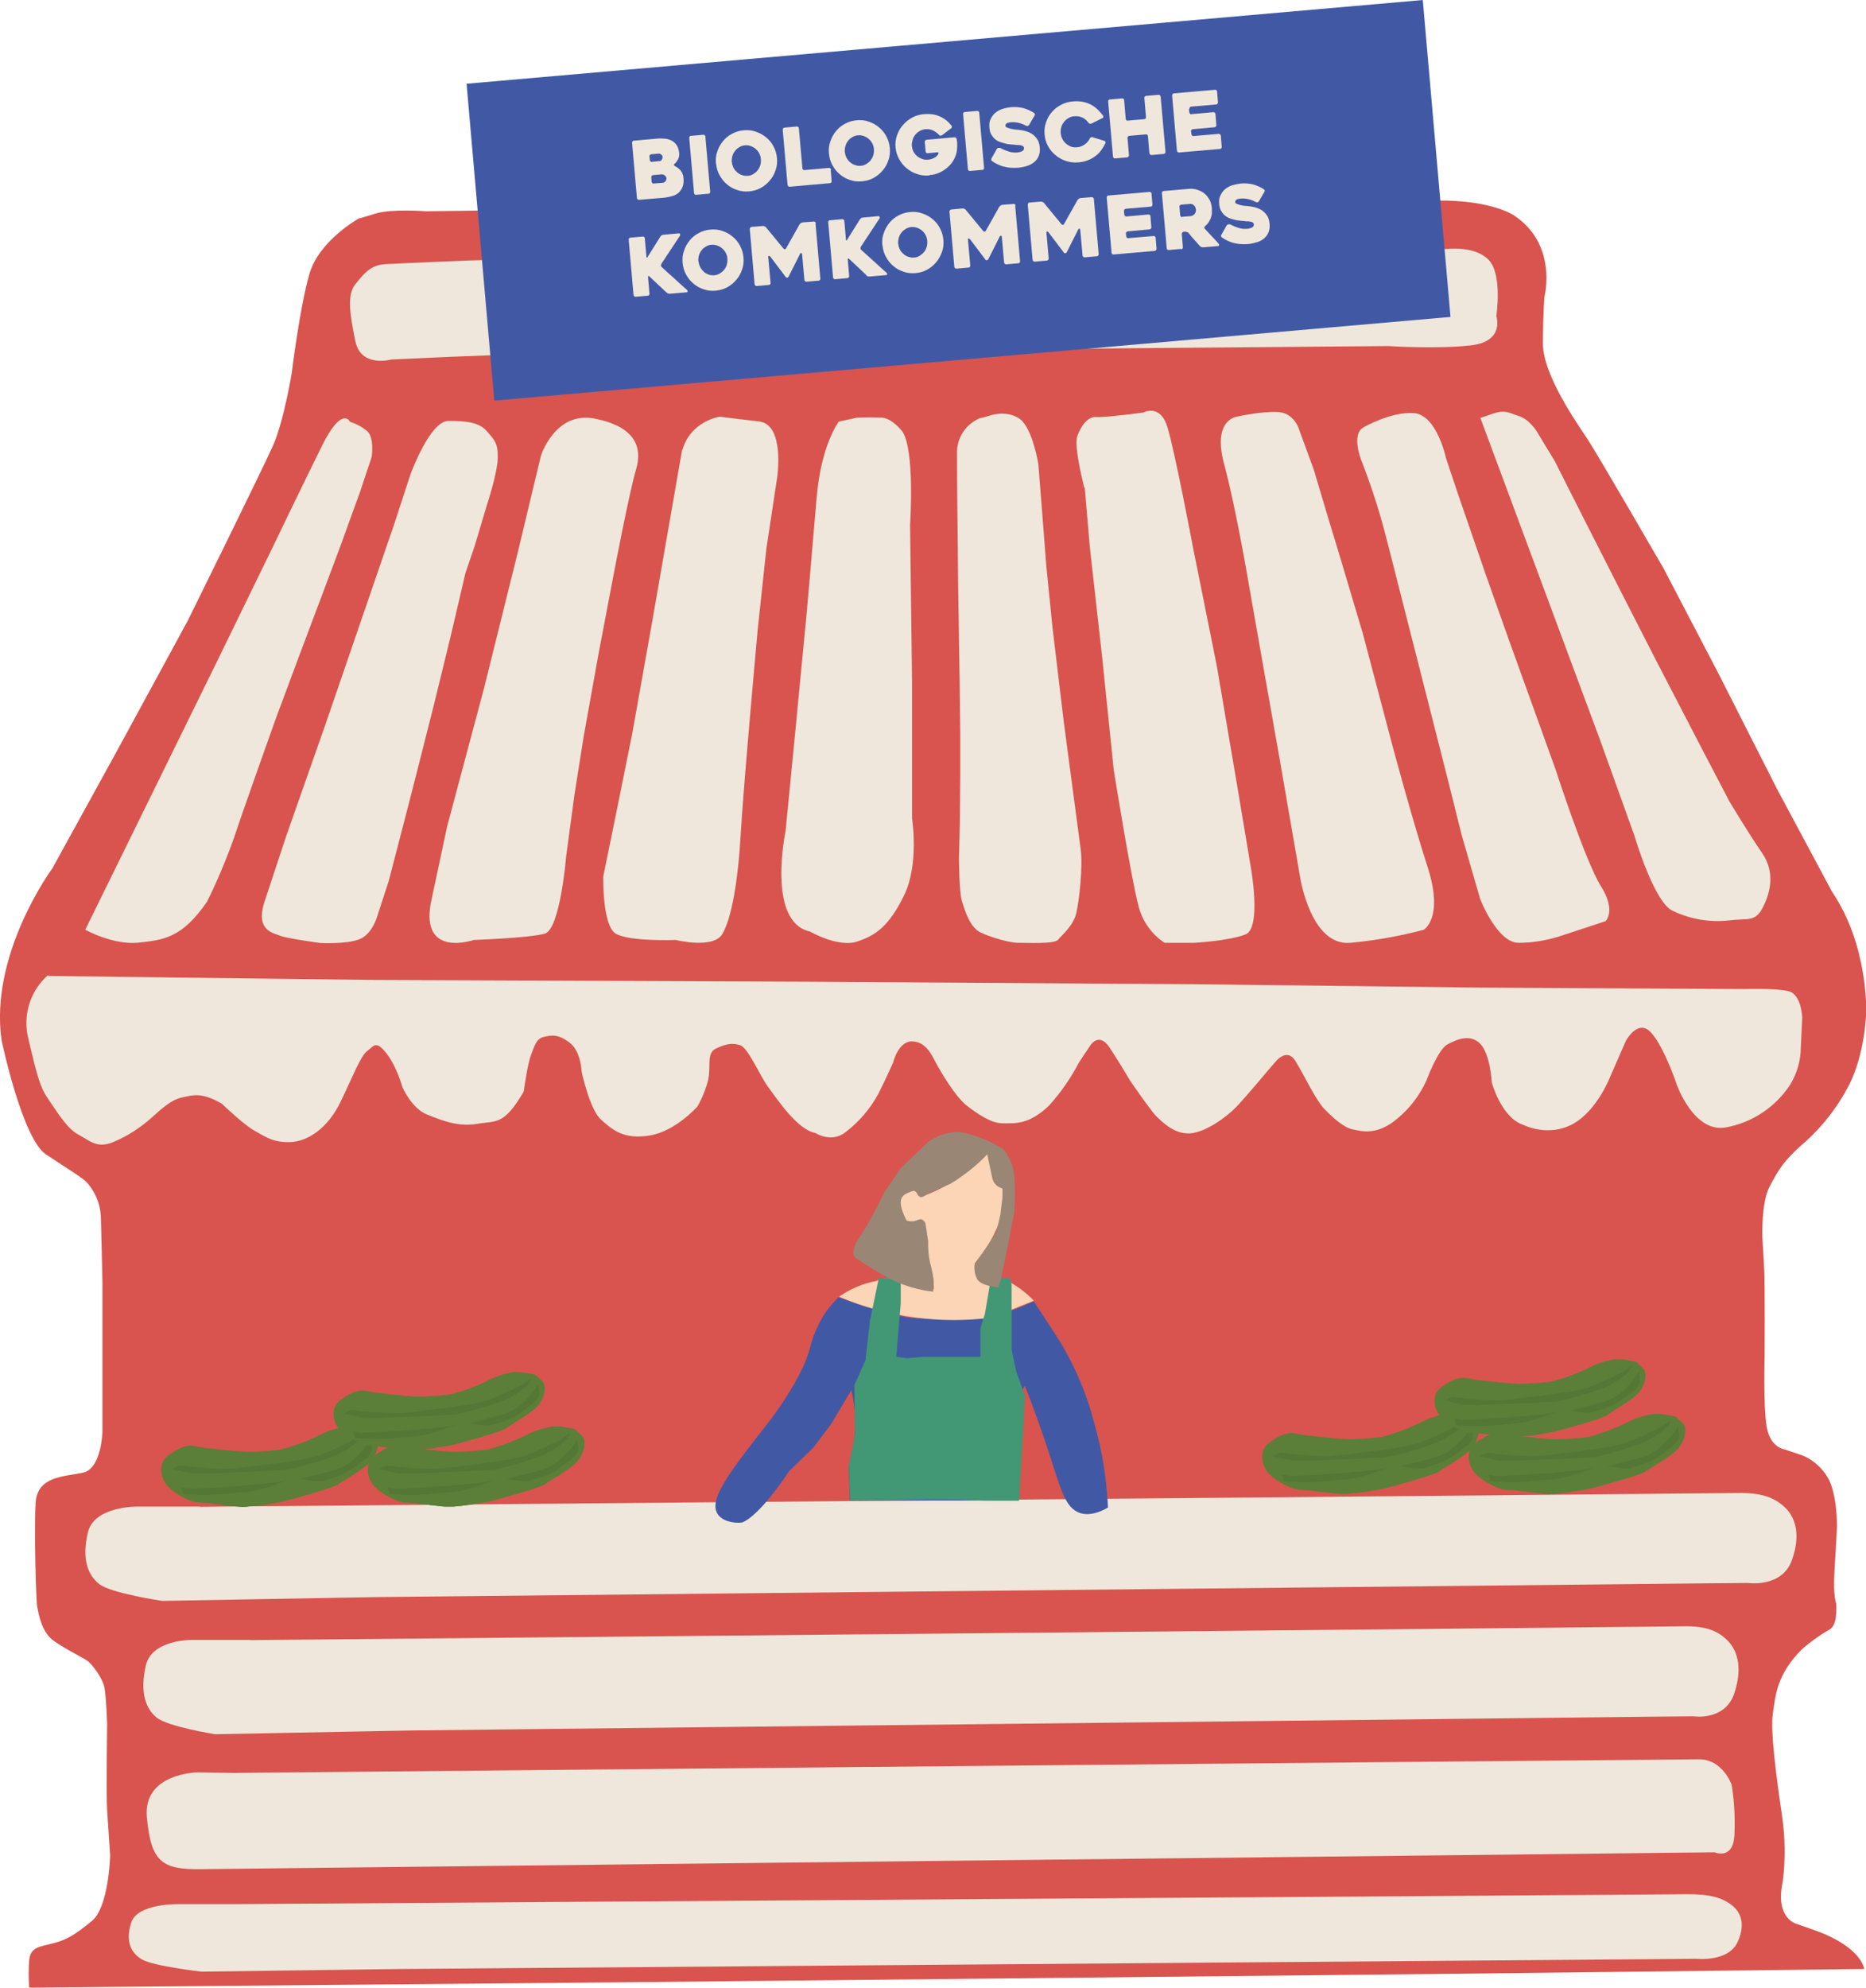 <?xml version="1.0" encoding="UTF-8"?>
<svg id="Laag_2" data-name="Laag 2" xmlns="http://www.w3.org/2000/svg" xmlns:xlink="http://www.w3.org/1999/xlink" viewBox="0 0 104.18 110.92">
  <defs>
    <style>
      .cls-1 {
        fill: none;
      }

      .cls-2 {
        clip-path: url(#clippath);
      }

      .cls-3 {
        fill: #fcd4b6;
      }

      .cls-4 {
        fill: #efe7db;
      }

      .cls-5 {
        fill: #998675;
      }

      .cls-6 {
        fill: #d9544e;
      }

      .cls-7 {
        fill: #429775;
      }

      .cls-8 {
        fill: #4159a5;
      }

      .cls-9 {
        fill: #5b7f38;
      }

      .cls-10 {
        fill: #547736;
      }

      .cls-11 {
        clip-path: url(#clippath-1);
      }

      .cls-12 {
        clip-path: url(#clippath-4);
      }

      .cls-13 {
        clip-path: url(#clippath-3);
      }

      .cls-14 {
        clip-path: url(#clippath-2);
      }

      .cls-15 {
        clip-path: url(#clippath-7);
      }

      .cls-16 {
        clip-path: url(#clippath-8);
      }

      .cls-17 {
        clip-path: url(#clippath-6);
      }

      .cls-18 {
        clip-path: url(#clippath-5);
      }

      .cls-19 {
        clip-path: url(#clippath-9);
      }

      .cls-20 {
        clip-path: url(#clippath-10);
      }

      .cls-21 {
        isolation: isolate;
      }
    </style>
    <clipPath id="clippath">
      <rect class="cls-1" y="11.18" width="104.18" height="99.74"/>
    </clipPath>
    <clipPath id="clippath-1">
      <rect class="cls-1" x="39.95" y="63.17" width="21.93" height="21.8"/>
    </clipPath>
    <clipPath id="clippath-2">
      <rect class="cls-1" x="8.99" y="79.6" width="12.1" height="4.47"/>
    </clipPath>
    <clipPath id="clippath-3">
      <rect class="cls-1" x="20.52" y="79.6" width="12.1" height="4.47"/>
    </clipPath>
    <clipPath id="clippath-4">
      <rect class="cls-1" x="18.62" y="76.56" width="11.8" height="4.36"/>
    </clipPath>
    <clipPath id="clippath-5">
      <rect class="cls-1" x="8.99" y="79.6" width="12.1" height="4.47"/>
    </clipPath>
    <clipPath id="clippath-6">
      <rect class="cls-1" x="20.52" y="79.6" width="12.1" height="4.47"/>
    </clipPath>
    <clipPath id="clippath-7">
      <rect class="cls-1" x="18.62" y="76.56" width="11.8" height="4.36"/>
    </clipPath>
    <clipPath id="clippath-8">
      <rect class="cls-1" x="70.45" y="78.89" width="12.1" height="4.47"/>
    </clipPath>
    <clipPath id="clippath-9">
      <rect class="cls-1" x="81.98" y="78.89" width="12.1" height="4.47"/>
    </clipPath>
    <clipPath id="clippath-10">
      <rect class="cls-1" x="80.08" y="75.85" width="11.8" height="4.36"/>
    </clipPath>
  </defs>
  <g id="Laag_1-2" data-name="Laag 1">
    <g id="Group_905" data-name="Group 905">
      <g id="Group_383" data-name="Group 383">
        <g id="Group_355-2" data-name="Group 355-2">
          <g class="cls-2">
            <g id="Group_354-2" data-name="Group 354-2">
              <path id="Path_11524-2" data-name="Path 11524-2" class="cls-6" d="m20.05,12.18s-2.24,1.23-2.78,3.12-.98,5.5-.98,5.5c0,0-.44,2.7-1.05,4.07s-4.76,9.77-4.76,9.77l-3.96,7.28-3.6,6.54S-.61,53.23.09,58.06c0,0,1.15,5.47,2.47,6.35s2.05,1.31,2.29,1.57c.46.52.74,1.18.78,1.87.03.91.09,3.77.09,3.77v8.25s-.04,2.09-1.1,2.31-2.54.19-2.63,1.68.02,5.5.09,5.81.21,1.38.91,1.88c.69.5,1.75.99,1.95,1.17s.8.89.9,1.5.14,1.97.14,1.97c0,0-.05,4.04,0,4.8s.17,2.55.17,2.55c0,0-.07,2.87-1.02,3.65s-1.42,1.06-2.18,1.25-1.26.22-1.32.95c-.04.5-.04,1.01,0,1.52l34.46-.31,44.86-.46,23.13-.27s-.12-1.22-2.76-2.16l-1.05-.37s-1.18-.32-.74-2.34c.16-1.23.14-2.47-.04-3.69-.31-2.12-.66-4.72-.51-5.7s.19-2.15,1.64-3.6c.4-.34.82-.65,1.26-.93.38-.21.68-.27.64-1.59,0,0-.19-.42-.1-1.82s.14-2.51.14-2.51c0,0,.02-1.83-.53-2.74-.33-.54-.82-.97-1.4-1.21l-1.02-.34s-.79-.1-.98-1.28-.11-3.97-.11-3.97c0,0,.02-3.78-.02-4.69s-.11-1.91-.11-1.91c0,0-.06-1.92.4-2.79s.72-1.42,2.05-2.56c.93-.85,1.71-1.85,2.3-2.95,0,0,.91-1.48,1.05-4.18,0,0,.15-3.75-1.9-6.77l-3.06-5.71-3.31-6.52-3.04-5.82s-3.67-6.34-4.25-7.22-2.5-3.59-2.49-5.35.09-2.6.09-2.6c0,0,.76-2.95-1.75-4.56,0,0-1.25-.83-4.22-.8s-7.97.06-7.97.06l-11.43.1-11.98.12-12.86.15-12.23.17s-1.87-.15-2.8.12l-.93.28Z"/>
              <path id="Path_11525" data-name="Path 11525" class="cls-4" d="m21.85,20.06s-1.7.48-2.01-1.02-.48-2.59,0-3.18.83-1.07,1.68-1.12,4.56-.2,4.56-.2l6.68-.2,6.55-.09h9.35s9.3.09,9.3.09l4.43-.07,6.73-.11,9.03-.19,2.66-.08s1.56-.19,2.32.63.41,3.12.41,3.12c0,0,.49,1.41-1.41,1.63s-4.61.04-4.61.04l-7.14.06-4.83.04-5.96.05-5.15.06-14.31.16-11.12.08-3.83.15-3.34.15Z"/>
              <path id="Path_11526-2" data-name="Path 11526-2" class="cls-4" d="m19.53,23.52s-.44-.9-1.56,1.37c-1.13,2.28-2.7,5.55-2.7,5.55l-3.12,6.4-4.27,8.69-2,4.07-1.12,2.28s1.57.87,2.97.72c1.4-.15,2.44-.26,3.83-2.29.57-1.15,1.07-2.34,1.5-3.55.56-1.69,2.33-6.64,2.33-6.64l1.36-3.65,1.34-3.56.9-2.4,1.11-3.06.65-1.95s.17-1.11-.27-1.46c-.28-.23-.61-.4-.95-.51"/>
              <path id="Path_11527-2" data-name="Path 11527-2" class="cls-4" d="m15.98,46.65l2.18-6.2,3.83-11.15.93-2.84s1.08-2.96,2.1-2.97,1.74.08,2.16.57.63.65.61,1.5-.6,2.6-.6,2.6l-.7,2.34-.5,1.46-.81,3.46-.95,3.89-1.08,4.26-.6,2.33-.85,3.27-.63,1.93s-.26,1-.98,1.3-2.21.22-2.21.22c0,0-1.97-.27-2.25-.41s-1.38-.21-.88-1.84"/>
              <path id="Path_11528-2" data-name="Path 11528-2" class="cls-4" d="m24.96,46.13l.87-3.26,1.19-4.45,1.9-7.65,1.28-5.34s.79-2.51,3.01-2.07,2.68,1.56,2.3,2.84-1.24,5.8-1.24,5.8l-.86,4.52-.82,4.56-.52,3.28-.46,3.41s-.33,4.09-1.2,4.33-3.96.35-3.96.35c0,0-2.96,1.03-2.4-2.05"/>
              <path id="Path_11529-2" data-name="Path 11529-2" class="cls-4" d="m38.08,25.11l-1.67,9.59-1.1,6.17-.87,4.32-.76,3.72s-.06,2.74.7,3.19,3.35.35,3.35.35c0,0,2.11.53,2.61-.35.5-.88.86-2.85,1.02-5.63s.95-11.41.95-11.41l.48-4.47.6-3.95s.44-2.95-1-3.12-2.22-.27-2.22-.27c0,0-1.61.25-2.07,1.85"/>
              <path id="Path_11530-2" data-name="Path 11530-2" class="cls-4" d="m46.83,23.53s-.99,1.27-1.24,4.27c-.25,3-.55,6.38-.55,6.38l-.59,6.14-.59,6.05s-1.08,5.07,1.36,5.61c0,0,1.58.91,2.63.56s1.78-.85,2.63-2.59.44-4.29.44-4.29v-7.56s-.11-8.8-.11-8.8c0,0,.29-4.28-.46-5.26,0,0-.53-.67-1.07-.73-.49-.03-.97-.03-1.46,0l-1.01.22Z"/>
              <path id="Path_11531-2" data-name="Path 11531-2" class="cls-4" d="m54.77,23.31c-.82.31-1.36,1.1-1.34,1.98,0,1.55.03,3.92.03,3.92l.03,3.21.09,5.79.03,2.78v2.33s-.02,2.55-.02,2.55l-.05,2.01s0,1.87.17,2.42.45,1.46,1.05,1.74,1.65.58,2.11.57,1.99.09,2.21-.18.85-.78,1.01-1.48.38-2.56.24-3.6-.94-7.08-.94-7.08l-.63-5.27-.35-3.49-.23-2.98-.21-2.64s-.33-2.09-1.1-2.56-1.64-.13-1.64-.13l-.47.13Z"/>
              <path id="Path_11532-2" data-name="Path 11532-2" class="cls-4" d="m60.54,27.22s-.61-2.31-.39-2.9.6-1.09,1.06-1.05,2.62-.25,2.62-.25c0,0,.93-.52,1.34.79.41,1.3,1.45,6.81,1.45,6.81l1.31,6.51,1.15,6.76.75,4.48s.62,3.41-.29,3.77-2.87.47-2.87.47h-1.65c-.73-.48-1.25-1.22-1.46-2.07-.4-1.47-1.38-7.58-1.38-7.58l-.63-6.14-.7-6.25-.29-3.36Z"/>
              <path id="Path_11533-2" data-name="Path 11533-2" class="cls-4" d="m69.06,23.25s-1.39.15-.72,2.63c.67,2.48,1.39,6.77,1.39,6.77l1.01,5.73.72,4.07.53,3.06.6,3.46s.59,3.83,2.8,3.64c1.38-.13,2.75-.37,4.1-.73,0,0,1.13-.65.22-3.48s-1.97-6.8-1.97-6.8l-1.65-6.24-1.35-4.53-.63-2.07-.76-2.55-.82-2.24s-.26-.93-1.18-.98-2.3.26-2.3.26"/>
              <path id="Path_11534-2" data-name="Path 11534-2" class="cls-4" d="m76.1,23.87s-.73.28,0,2.07c.53,1.38.98,2.8,1.34,4.24l1.93,7.57,1.44,5.66.8,3.2,1.03,3.56s.95,2.44,2.14,2.44c.77,0,1.54-.13,2.28-.36l2.58-.85s.61-.57-.26-1.95-2.53-6.51-2.53-6.51l-1.16-3.22-1.49-4.13-1.24-3.5-1.58-4.58-.65-1.95s-.51-2.42-1.8-2.51-2.83.81-2.83.81"/>
              <path id="Path_11535-2" data-name="Path 11535-2" class="cls-4" d="m82.65,23.32l6.66,17.91,1.93,5.37s1.1,3.75,2.14,4.22c.98.47,2.06.66,3.14.54.98-.13,1.45.11,1.86-.65s.79-1.96,0-3.11-1.82-2.87-1.82-2.87l-1.61-3.08-2.47-4.76-1.99-3.89-1.73-3.4-1.17-2.31-.78-1.55-1.02-1.68s-.42-.67-.98-.84-.74-.38-1.45-.14l-.71.24Z"/>
              <path id="Path_11536-2" data-name="Path 11536-2" class="cls-4" d="m13.04,98.93l-2.01-.03s-3.06.03-2.83,2.51.84,2.92,3.01,2.89c2.17-.03,82.6-.92,82.6-.92l1.92-.02s1,.44,1.1-.9c.05-.96,0-1.92-.15-2.87,0,0-.5-1.42-1.81-1.42s-81.84.76-81.84.76"/>
              <path id="Path_11537-2" data-name="Path 11537-2" class="cls-4" d="m13.97,91.51h-3.28s-2.22-.03-2.55,1.43c-.33,1.46-.03,2.37.59,2.89.62.52,3.28.94,3.28.94l11.01-.21,69.37-.77,2.16-.02s1.76.28,2.28-1.29.08-2.49-.4-2.96-1.11-.8-2.45-.77-80,.77-80,.77"/>
              <path id="Path_11538-2" data-name="Path 11538-2" class="cls-4" d="m13.23,106.25h-3.32s-2.24-.03-2.58,1.02-.03,1.7.6,2.07,3.32.68,3.32.68l11.13-.15,70.15-.55,2.18-.02s1.78.2,2.3-.93.08-1.78-.4-2.12-1.12-.57-2.48-.55-80.9.55-80.9.55"/>
            </g>
          </g>
        </g>
        <g id="Group_359-2" data-name="Group 359-2">
          <g id="Group_367-2" data-name="Group 367-2">
            <path id="Path_11548-2" data-name="Path 11548-2" class="cls-4" d="m11.16,84.07h-3.52s-2.38-.03-2.73,1.43c-.35,1.46-.03,2.37.63,2.89s3.52.94,3.52.94l11.81-.21,74.42-.77,2.32-.02s1.89.28,2.44-1.29.09-2.49-.43-2.96-1.19-.8-2.63-.77-85.83.77-85.83.77"/>
            <path id="Path_11549-2" data-name="Path 11549-2" class="cls-4" d="m2.67,54.42c-.99.88-1.41,2.24-1.09,3.53.53,2.24.66,2.73,1.16,3.45s1.01,1.58,1.65,1.92,1.03.79,1.95.4c.78-.33,1.5-.79,2.13-1.36.56-.5,1.1-1,1.69-1.12s1.06-.33,2.23.35c0,0,1.21,1.17,1.83,1.51s1.03.66,1.98.63,2.09-.74,2.82-2.26,1.11-2.54,1.48-2.82.48-.63,1.07.12.9,1.9.9,1.9c0,0,.51,1.18,1.37,1.52s1.72.7,2.8.52,1.49.1,2.6-1.8c0,0,.21-1.54.4-2.02s.28-.93.72-1.03.78-.17,1.43.31.68,1.61.68,1.61c0,0,.44,2.11,1.08,2.69s1.28,1.13,2.73.89,2.66-1.62,2.66-1.62c.26-.46.46-.95.59-1.45.18-.75-.11-1.52.44-1.78s.9-.33,1.35-.19,1.1,1.71,1.57,2.34,1.62,2.38,2.63,2.56c0,0,.9.58,1.68-.04.75-.57,1.38-1.3,1.83-2.13.42-.83.83-1.75.83-1.75,0,0,.29-1.21,1.06-1.19s1.08.72,1.34,1.21,1.1,1.9,1.71,2.37,1.38,1,2.01.99,1.42.13,2.58-.98c.67-.74,1.23-1.55,1.69-2.43l.6-.9s.49-.85,1.11.1,1.14,1.84,1.14,1.84c0,0,1.17,1.71,1.49,2.01s.99.99,1.87.92,2.03-.92,2.56-1.47,1.8-2.07,1.8-2.07l.45-.52s.6-.7,1.04,0c.44.7,1.14,2.19,1.62,2.69s1.1,1.05,1.59,1.15,1.37.38,2.54-.64c.68-.57,1.21-1.28,1.58-2.09,0,0,.63-1.72,1.17-2.01s1.27-.6,1.83-.04.65,2.17.65,2.17c0,0,.53,1.98,1.79,2.37,0,0,1.35.69,2.73-.06,1.38-.75,2.11-2.69,2.11-2.69l.84-1.92s.68-1.32,1.43-.48,1.43,2.91,1.43,2.91c0,0,.96,2.7,2.74,2.37,1.47-.27,2.77-1.13,3.59-2.39.37-.61.58-1.31.59-2.03l.08-1.71s-.04-1.29-.76-1.47-2.49-.12-2.49-.12l-14.64-.08-16.02-.19-21.69-.14-24.41-.1-17.89-.22Z"/>
          </g>
        </g>
      </g>
      <g id="Group_409" data-name="Group 409">
        <g class="cls-11">
          <g id="Group_408" data-name="Group 408">
            <path id="Path_11642" data-name="Path 11642" class="cls-8" d="m46.85,72.36c-.45.42-.82.9-1.1,1.45-.23.45-.41.92-.53,1.41-.44,1.74-2.27,4.09-2.27,4.09-2.14,2.73-3.37,4.3-2.91,5.13.25.45.93.57,1.36.52,0,0,.8-.1,2.67-2.88l1.34-1.3,1-1.33,1.12-1.88c.19.81.26,1.65.19,2.48-.05.6-.16,1.19-.34,1.76l.07,1.92h9.44c-.11-.28-.22-.57-.33-.88-.24-.71-.42-1.43-.55-2.16l.63-2.43.58-.93c.58,1.48,1.01,2.72,1.3,3.61.7,2.12.93,3.19,1.76,3.48.55.19,1.15-.05,1.58-.3-.07-1.63-.34-3.24-.79-4.8-.41-1.57-1.05-3.07-1.89-4.46-.36-.57-1.47-2.25-1.47-2.25,0,0-1.63.82-2.83.88s-3.59.16-4.35,0-2.28-.6-2.28-.6l-1.41-.49Z"/>
            <path id="Path_11643" data-name="Path 11643" class="cls-3" d="m46.85,72.36c2.69,1.14,5.64,1.54,8.54,1.16l2.33-.94c-.9-.93-1.68-1.22-2.13-1.32-.5-.12-1.08-.12-1.1-.07,0,.02,0,.05.02.07l-.09-.75c.29-.35.56-.72.79-1.11.39-.66.69-1.38.89-2.12v-.9s-.76-.51-.7-1.35-.32-.77-.32-.77c-.9,1.09-2.08,1.93-3.41,2.43-.19-.2-.44-.32-.72-.33-.13,0-.26.03-.38.09-.15.08-.27.21-.35.36-.13.23-.19.49-.16.75.34.61.61.74.8.73.26-.01.4-.28.58-.22.16.06.21.34.26.75.05.37.1.87.13,1.46l.27,1.03.04.6c-.54.02-1.08-.09-1.58-.3-.28-.13-.61-.32-1.05-.29-.21.01-.41.07-.59.16-.27.05-.53.12-.79.21-.46.17-.9.39-1.3.68"/>
            <path id="Path_11644" data-name="Path 11644" class="cls-7" d="m49.07,71.3l-.5,2.4-.25,2.2-.62,1.39c.01.92.02,1.83.03,2.75l-.34,1.76.07,1.92c1.66,0,2.92-.02,3.77-.04.51-.01,1.01-.02,1.73-.01.85.01,1.18.04,2.06.06.44,0,1.09.01,1.88,0,.11-1.94.22-3.88.33-5.82l-.5-1.4-.25-1.2v-3.6l-.08-.4h-1.07l-.34,2-.25.8v1.6h-3.22l-.87.08-.61-.08.25-3v-1l-.02-.4h-1.22Z"/>
            <path id="Path_11645" data-name="Path 11645" class="cls-5" d="m52.12,72.08c-.81-.09-1.6-.32-2.33-.67-.72-.37-1.4-.79-2.06-1.25,0,0-.31-.31.27-1.14s1.36-2.47,1.36-2.47l.93-1.37,1.52-1.45s.93-.75,2.06-.51c.76.18,1.48.49,2.14.9.35.42.57.94.62,1.49.04.67.04,1.34,0,2.02l-.23,1.2-.27,1.37-.27,1.25-.12.39s-.92-.07-1.17-.44c-.15-.27-.2-.59-.15-.9.26-.34.53-.71.79-1.11.15-.23.3-.46.43-.69l.21-.92.12-.98v-.48c-.3-.08-.53-.32-.58-.63-.12-.54-.27-1.28-.27-1.28-.27.28-.55.55-.85.79-.38.31-.78.6-1.2.85-.25.11-.49.22-.74.33l-.57.26c-.22.17-.33.17-.39.15-.19-.06-.16-.44-.48-.31s-.6.21-.6.63.33,1,.33,1c.14.04.28.05.42.03.19-.04.28-.13.41-.1.1.04.18.12.22.23l.15.99c-.01.39.02.79.1,1.17.08.28.14.57.18.85.03.26.03.52,0,.78"/>
          </g>
        </g>
      </g>
      <g id="Group_434" data-name="Group 434">
        <g class="cls-14">
          <g id="Group_433-5" data-name="Group 433-5">
            <path id="Path_11752-5" data-name="Path 11752-5" class="cls-9" d="m20.54,79.75s-.79-.19-1.22-.14c-.55.08-1.08.26-1.56.52-.58.28-1.19.51-1.81.69l-.29.08c-.6.07-1.21.11-1.81.12-.67-.02-2.14-.19-2.49-.23s-.78-.27-1.43.09c-.65.36-.87.55-.92,1.05-.02.44.17.87.52,1.15.29.25.99.72,1.58.76l.59.04s1.6.23,1.98.2c.74-.06,1.47-.17,2.2-.32.5-.13,2.74-.74,3.02-.95s1.54-.9,1.86-1.34.5-1.09.15-1.4"/>
            <path id="Path_11753-5" data-name="Path 11753-5" class="cls-10" d="m10.45,83.06s-.23.06,1.8-.07,3.32-.25,3.72-.38-1.31.54-1.96.61-2.22.24-2.88.2-.9-.05-.9-.05l-.11-.38.34.07Z"/>
            <path id="Path_11754-5" data-name="Path 11754-5" class="cls-10" d="m10.02,81.77s2,.25,2.87.18,3.69-.42,4.52-.62,2.41-1.04,2.41-1.04l.49-.34c-.07.17-.17.33-.3.47-.39.32-.82.59-1.28.8-.4.16-2.28.77-2.91.81s-4.61.24-5.1.18c-.37-.06-.74-.14-1.11-.25l.42-.18Z"/>
            <path id="Path_11755-5" data-name="Path 11755-5" class="cls-10" d="m20.7,80.29c-.13.25-.3.49-.5.69-.31.32-.75.85-1.63,1.08s-1.82.46-1.82.46c0,0,1.06.21,1.33.1s1.05-.25,1.65-.71,1.1-.73,1.03-1.18l-.07-.45Z"/>
          </g>
        </g>
      </g>
      <g id="Group_436" data-name="Group 436">
        <g class="cls-13">
          <g id="Group_435-5" data-name="Group 435-5">
            <path id="Path_11756-5" data-name="Path 11756-5" class="cls-9" d="m32.07,79.75s-.79-.19-1.22-.14c-.55.08-1.08.26-1.56.52-.58.28-1.19.51-1.81.69l-.29.08c-.6.07-1.21.11-1.81.12-.67-.02-2.14-.19-2.49-.23s-.78-.27-1.43.09c-.65.36-.87.55-.92,1.05-.02.44.17.87.52,1.15.29.25.99.72,1.58.76l.59.04s1.6.23,1.98.2c.74-.06,1.47-.17,2.2-.32.5-.13,2.74-.74,3.02-.95s1.54-.9,1.86-1.34.5-1.09.15-1.4"/>
            <path id="Path_11757-5" data-name="Path 11757-5" class="cls-10" d="m21.98,83.06s-.23.06,1.8-.07,3.32-.25,3.72-.38-1.31.54-1.96.61-2.22.24-2.88.2-.9-.05-.9-.05l-.11-.38.34.07Z"/>
            <path id="Path_11758-5" data-name="Path 11758-5" class="cls-10" d="m21.56,81.77s2,.25,2.87.18,3.69-.42,4.52-.62,2.41-1.04,2.41-1.04l.49-.34c-.07.17-.17.33-.3.47-.39.32-.82.59-1.28.8-.4.16-2.28.77-2.91.81s-4.61.24-5.1.18c-.37-.06-.74-.14-1.11-.25l.42-.18Z"/>
            <path id="Path_11759-5" data-name="Path 11759-5" class="cls-10" d="m32.23,80.29c-.13.25-.3.49-.5.69-.31.32-.75.85-1.63,1.08s-1.82.46-1.82.46c0,0,1.06.21,1.33.1s1.05-.25,1.65-.71,1.1-.73,1.03-1.18l-.07-.45Z"/>
          </g>
        </g>
      </g>
      <g id="Group_438" data-name="Group 438">
        <g class="cls-12">
          <g id="Group_437-6" data-name="Group 437-6">
            <path id="Path_11760-6" data-name="Path 11760-6" class="cls-9" d="m29.88,76.71s-.77-.18-1.19-.14c-.53.08-1.05.25-1.52.51-.57.27-1.16.5-1.77.67l-.28.07c-.59.07-1.18.11-1.77.12-.65-.02-2.08-.19-2.43-.23s-.76-.26-1.39.09-.85.54-.9,1.02c-.02.43.17.85.51,1.12.28.25.96.7,1.54.74l.58.04s1.56.22,1.93.2c.72-.06,1.44-.17,2.14-.31.49-.13,2.68-.72,2.94-.93s1.5-.88,1.81-1.3.49-1.06.14-1.36"/>
            <path id="Path_11761-6" data-name="Path 11761-6" class="cls-10" d="m20.04,79.94s-.23.06,1.76-.07,3.24-.24,3.63-.37-1.28.53-1.91.6-2.17.23-2.81.19-.88-.05-.88-.05l-.11-.37.33.07Z"/>
            <path id="Path_11762-6" data-name="Path 11762-6" class="cls-10" d="m19.63,78.68s1.95.24,2.8.17,3.6-.41,4.41-.6,2.35-1.01,2.35-1.01l.48-.33c-.07.17-.17.32-.3.46-.38.31-.8.58-1.25.78-.39.15-2.22.75-2.84.79s-4.5.23-4.98.17c-.37-.06-.73-.14-1.08-.25l.41-.18Z"/>
            <path id="Path_11763-6" data-name="Path 11763-6" class="cls-10" d="m30.04,77.23c-.13.25-.29.48-.48.68-.3.32-.73.83-1.59,1.05s-1.78.45-1.78.45c0,0,1.03.2,1.3.1s1.02-.24,1.61-.7,1.07-.71,1-1.15l-.06-.43Z"/>
          </g>
        </g>
      </g>
      <g id="Group_439" data-name="Group 439">
        <g class="cls-18">
          <g id="Group_433-6" data-name="Group 433-6">
            <path id="Path_11752-6" data-name="Path 11752-6" class="cls-9" d="m20.54,79.75s-.79-.19-1.22-.14c-.55.08-1.08.26-1.56.52-.58.28-1.19.51-1.81.69l-.29.08c-.6.07-1.21.11-1.81.12-.67-.02-2.14-.19-2.49-.23s-.78-.27-1.43.09c-.65.36-.87.55-.92,1.05-.02.44.17.87.52,1.15.29.25.99.72,1.58.76l.59.04s1.6.23,1.98.2c.74-.06,1.47-.17,2.2-.32.5-.13,2.74-.74,3.02-.95s1.54-.9,1.86-1.34.5-1.09.15-1.4"/>
            <path id="Path_11753-6" data-name="Path 11753-6" class="cls-10" d="m10.45,83.06s-.23.06,1.8-.07,3.32-.25,3.72-.38-1.31.54-1.96.61-2.22.24-2.88.2-.9-.05-.9-.05l-.11-.38.34.07Z"/>
            <path id="Path_11754-6" data-name="Path 11754-6" class="cls-10" d="m10.02,81.77s2,.25,2.87.18,3.69-.42,4.52-.62,2.41-1.04,2.41-1.04l.49-.34c-.07.17-.17.33-.3.47-.39.32-.82.59-1.28.8-.4.16-2.28.77-2.91.81s-4.61.24-5.1.18c-.37-.06-.74-.14-1.11-.25l.42-.18Z"/>
            <path id="Path_11755-6" data-name="Path 11755-6" class="cls-10" d="m20.7,80.29c-.13.25-.3.49-.5.69-.31.32-.75.85-1.63,1.08s-1.82.46-1.82.46c0,0,1.06.21,1.33.1s1.05-.25,1.65-.71,1.1-.73,1.03-1.18l-.07-.45Z"/>
          </g>
        </g>
      </g>
      <g id="Group_440" data-name="Group 440">
        <g class="cls-17">
          <g id="Group_435-6" data-name="Group 435-6">
            <path id="Path_11756-6" data-name="Path 11756-6" class="cls-9" d="m32.07,79.75s-.79-.19-1.22-.14c-.55.08-1.08.26-1.56.52-.58.28-1.19.51-1.81.69l-.29.08c-.6.07-1.21.11-1.81.12-.67-.02-2.14-.19-2.49-.23s-.78-.27-1.43.09c-.65.36-.87.55-.92,1.05-.02.44.17.87.52,1.15.29.25.99.72,1.58.76l.59.04s1.6.23,1.98.2c.74-.06,1.47-.17,2.2-.32.5-.13,2.74-.74,3.02-.95s1.54-.9,1.86-1.34.5-1.09.15-1.4"/>
            <path id="Path_11757-6" data-name="Path 11757-6" class="cls-10" d="m21.98,83.06s-.23.06,1.8-.07,3.32-.25,3.72-.38-1.31.54-1.96.61-2.22.24-2.88.2-.9-.05-.9-.05l-.11-.38.34.07Z"/>
            <path id="Path_11758-6" data-name="Path 11758-6" class="cls-10" d="m21.56,81.77s2,.25,2.87.18,3.69-.42,4.52-.62,2.41-1.04,2.41-1.04l.49-.34c-.07.17-.17.33-.3.47-.39.32-.82.59-1.28.8-.4.16-2.28.77-2.91.81s-4.61.24-5.1.18c-.37-.06-.74-.14-1.11-.25l.42-.18Z"/>
            <path id="Path_11759-6" data-name="Path 11759-6" class="cls-10" d="m32.23,80.29c-.13.25-.3.49-.5.69-.31.32-.75.85-1.63,1.08s-1.82.46-1.82.46c0,0,1.06.21,1.33.1s1.05-.25,1.65-.71,1.1-.73,1.03-1.18l-.07-.45Z"/>
          </g>
        </g>
      </g>
      <g id="Group_441" data-name="Group 441">
        <g class="cls-15">
          <g id="Group_437-7" data-name="Group 437-7">
            <path id="Path_11760-7" data-name="Path 11760-7" class="cls-9" d="m29.88,76.71s-.77-.18-1.19-.14c-.53.08-1.05.25-1.52.51-.57.27-1.16.5-1.77.67l-.28.07c-.59.07-1.18.11-1.77.12-.65-.02-2.08-.19-2.43-.23s-.76-.26-1.39.09-.85.54-.9,1.02c-.02.43.17.85.51,1.12.28.25.96.7,1.54.74l.58.04s1.56.22,1.93.2c.72-.06,1.44-.17,2.14-.31.49-.13,2.68-.72,2.94-.93s1.5-.88,1.81-1.3.49-1.06.14-1.36"/>
            <path id="Path_11761-7" data-name="Path 11761-7" class="cls-10" d="m20.04,79.94s-.23.06,1.76-.07,3.24-.24,3.63-.37-1.28.53-1.91.6-2.17.23-2.81.19-.88-.05-.88-.05l-.11-.37.33.07Z"/>
            <path id="Path_11762-7" data-name="Path 11762-7" class="cls-10" d="m19.63,78.68s1.95.24,2.8.17,3.6-.41,4.41-.6,2.35-1.01,2.35-1.01l.48-.33c-.07.17-.17.32-.3.46-.38.31-.8.58-1.25.78-.39.15-2.22.75-2.84.79s-4.5.23-4.98.17c-.37-.06-.73-.14-1.08-.25l.41-.18Z"/>
            <path id="Path_11763-7" data-name="Path 11763-7" class="cls-10" d="m30.04,77.23c-.13.25-.29.48-.48.68-.3.32-.73.83-1.59,1.05s-1.78.45-1.78.45c0,0,1.03.2,1.3.1s1.02-.24,1.61-.7,1.07-.71,1-1.15l-.06-.43Z"/>
          </g>
        </g>
      </g>
      <g id="Group_442" data-name="Group 442">
        <g class="cls-16">
          <g id="Group_433-7" data-name="Group 433-7">
            <path id="Path_11752-7" data-name="Path 11752-7" class="cls-9" d="m82,79.04s-.79-.19-1.22-.14c-.55.08-1.08.26-1.56.52-.58.28-1.19.51-1.81.69l-.29.08c-.6.07-1.21.11-1.81.12-.67-.02-2.14-.19-2.49-.23s-.78-.27-1.43.09c-.65.36-.87.55-.92,1.05-.02.44.17.87.52,1.15.29.25.99.72,1.58.76l.59.04s1.6.23,1.98.2c.74-.06,1.47-.17,2.2-.32.5-.13,2.74-.74,3.02-.95s1.54-.9,1.86-1.34.5-1.09.15-1.4"/>
            <path id="Path_11753-7" data-name="Path 11753-7" class="cls-10" d="m71.91,82.35s-.23.06,1.8-.07,3.32-.25,3.72-.38-1.31.54-1.96.61-2.22.24-2.88.2-.9-.05-.9-.05l-.11-.38.34.07Z"/>
            <path id="Path_11754-7" data-name="Path 11754-7" class="cls-10" d="m71.48,81.06s2,.25,2.87.18,3.69-.42,4.52-.62,2.41-1.04,2.41-1.04l.49-.34c-.07.17-.17.33-.3.47-.39.32-.82.59-1.28.8-.4.16-2.28.77-2.91.81s-4.61.24-5.1.18c-.37-.06-.74-.14-1.11-.25l.42-.18Z"/>
            <path id="Path_11755-7" data-name="Path 11755-7" class="cls-10" d="m82.16,79.58c-.13.25-.3.49-.5.69-.31.32-.75.85-1.63,1.08s-1.82.46-1.82.46c0,0,1.06.21,1.33.1s1.05-.25,1.65-.71,1.1-.73,1.03-1.18l-.07-.45Z"/>
          </g>
        </g>
      </g>
      <g id="Group_443" data-name="Group 443">
        <g class="cls-19">
          <g id="Group_435-7" data-name="Group 435-7">
            <path id="Path_11756-7" data-name="Path 11756-7" class="cls-9" d="m93.53,79.04s-.79-.19-1.22-.14c-.55.08-1.08.26-1.56.52-.58.28-1.19.51-1.81.69l-.29.08c-.6.07-1.21.11-1.81.12-.67-.02-2.14-.19-2.49-.23s-.78-.27-1.43.09c-.65.36-.87.55-.92,1.05-.02.44.17.87.52,1.15.29.25.99.72,1.58.76l.59.04s1.6.23,1.98.2c.74-.06,1.47-.17,2.2-.32.5-.13,2.74-.74,3.02-.95s1.54-.9,1.86-1.34.5-1.09.15-1.4"/>
            <path id="Path_11757-7" data-name="Path 11757-7" class="cls-10" d="m83.44,82.35s-.23.06,1.8-.07,3.32-.25,3.72-.38-1.31.54-1.96.61-2.22.24-2.88.2-.9-.05-.9-.05l-.11-.38.34.07Z"/>
            <path id="Path_11758-7" data-name="Path 11758-7" class="cls-10" d="m83.01,81.06s2,.25,2.87.18,3.69-.42,4.52-.62,2.41-1.04,2.41-1.04l.49-.34c-.07.17-.17.33-.3.47-.39.32-.82.59-1.28.8-.4.16-2.28.77-2.91.81s-4.61.24-5.1.18c-.37-.06-.74-.14-1.11-.25l.42-.18Z"/>
            <path id="Path_11759-7" data-name="Path 11759-7" class="cls-10" d="m93.69,79.58c-.13.25-.3.49-.5.69-.31.32-.75.85-1.63,1.08s-1.82.46-1.82.46c0,0,1.06.21,1.33.1s1.05-.25,1.65-.71,1.1-.73,1.03-1.18l-.07-.45Z"/>
          </g>
        </g>
      </g>
      <g id="Group_444" data-name="Group 444">
        <g class="cls-20">
          <g id="Group_437-8" data-name="Group 437-8">
            <path id="Path_11760-8" data-name="Path 11760-8" class="cls-9" d="m91.34,75.99s-.77-.18-1.19-.14c-.53.08-1.05.25-1.52.51-.57.27-1.16.5-1.77.67l-.28.07c-.59.07-1.18.11-1.77.12-.65-.02-2.08-.19-2.43-.23s-.76-.26-1.39.09-.85.54-.9,1.02c-.02.43.17.85.51,1.12.28.25.96.7,1.54.74l.58.04s1.56.22,1.93.2c.72-.06,1.44-.17,2.14-.31.49-.13,2.68-.72,2.94-.93s1.5-.88,1.81-1.3.49-1.06.14-1.36"/>
            <path id="Path_11761-8" data-name="Path 11761-8" class="cls-10" d="m81.5,79.22s-.23.06,1.76-.07,3.24-.24,3.63-.37-1.28.53-1.91.6-2.17.23-2.81.19-.88-.05-.88-.05l-.11-.37.33.07Z"/>
            <path id="Path_11762-8" data-name="Path 11762-8" class="cls-10" d="m81.09,77.96s1.95.24,2.8.17,3.6-.41,4.41-.6,2.35-1.01,2.35-1.01l.48-.33c-.07.17-.17.32-.3.46-.38.31-.8.58-1.25.78-.39.15-2.22.75-2.84.79s-4.5.23-4.98.17c-.37-.06-.73-.14-1.08-.25l.41-.18Z"/>
            <path id="Path_11763-8" data-name="Path 11763-8" class="cls-10" d="m91.5,76.52c-.13.25-.29.48-.48.68-.3.32-.73.83-1.59,1.05s-1.78.45-1.78.45c0,0,1.03.2,1.3.1s1.02-.24,1.61-.7,1.07-.71,1-1.15l-.06-.43Z"/>
          </g>
        </g>
      </g>
      <rect id="Rectangle_310" data-name="Rectangle 310" class="cls-8" x="26.72" y="2.3" width="53.59" height="17.75" transform="translate(-.77 4.71) rotate(-5)"/>
      <g id="Biologische_komkommers" data-name="Biologische komkommers" class="cls-21">
        <g class="cls-21">
          <path class="cls-4" d="m37.68,9.27c.05.02.1.05.15.09.05.04.1.08.15.13.05.05.08.12.12.19.03.07.05.16.06.25.02.2,0,.36-.05.49-.05.13-.12.24-.22.33-.1.09-.21.15-.35.19s-.28.07-.43.09l-1.43.12s-.06,0-.08-.03c-.02-.02-.04-.04-.04-.07l-.27-3.08s0-.06.02-.08c.02-.02.04-.04.07-.04l1.36-.12c.14-.01.28,0,.42.01.13.02.26.06.36.12.11.06.2.15.27.26.07.11.11.25.13.42.01.13-.01.25-.07.36-.06.1-.12.19-.2.25-.05.04-.04.08.02.1Zm-1.29-.24l.42-.04c.06,0,.11-.03.14-.08.03-.05.05-.1.04-.16,0-.05-.03-.1-.08-.13-.05-.04-.09-.05-.13-.05l-.43.04s-.05.02-.07.04c-.02.02-.03.05-.02.08l.02.21s.02.05.04.07c.02.02.05.03.08.02Zm.54.7l-.47.04s-.05.02-.07.04c-.02.02-.03.05-.03.08l.02.26s.02.05.04.07c.02.02.05.03.08.02l.5-.04c.05,0,.1-.03.15-.08.04-.05.06-.1.06-.16,0-.05-.03-.11-.08-.16s-.12-.07-.19-.07Z"/>
          <path class="cls-4" d="m39.55,10.81l-.68.06s-.06,0-.08-.02c-.02-.02-.03-.04-.04-.07l-.27-3.08s0-.06.02-.08c.02-.02.04-.04.08-.04l.68-.06s.06,0,.08.02.04.04.04.07l.27,3.08s0,.06-.02.08c-.02.02-.04.04-.07.04Z"/>
          <path class="cls-4" d="m39.97,9.12c-.02-.23,0-.46.08-.67.07-.22.18-.41.32-.58.14-.17.31-.31.51-.41.2-.11.42-.17.65-.19.23-.02.46,0,.67.08.21.07.41.18.58.32.17.14.31.31.41.51.11.2.17.42.19.65.02.23,0,.46-.08.67-.07.22-.18.41-.32.57-.14.17-.31.31-.51.42-.2.11-.42.17-.65.19-.23.02-.46,0-.67-.08-.22-.07-.41-.18-.57-.32-.17-.14-.3-.31-.41-.51-.11-.2-.17-.42-.19-.65Zm.89-.08c.01.11.04.22.09.32.05.1.12.18.2.25.08.07.17.13.28.16.1.04.21.05.32.04.11,0,.21-.04.31-.1.09-.06.18-.12.24-.21.07-.09.12-.18.15-.29s.04-.22.03-.33c0-.11-.04-.22-.09-.32s-.12-.18-.2-.25-.17-.12-.28-.16c-.1-.04-.21-.05-.32-.04-.11.01-.21.04-.31.1-.1.06-.18.12-.24.21-.07.08-.12.18-.15.29-.03.11-.04.22-.04.33Z"/>
          <path class="cls-4" d="m46.38,9.49l.05.61s0,.06-.02.08c-.02.02-.04.04-.07.04l-2.25.2s-.06,0-.08-.03c-.02-.02-.03-.04-.04-.07l-.27-3.08s0-.06.02-.08c.02-.02.04-.03.08-.04l.68-.06s.06,0,.08.02c.02.02.04.04.04.07l.2,2.25s.01.05.04.07c.02.02.05.03.08.02l1.36-.12s.06,0,.08.03c.02.02.04.04.04.07Z"/>
          <path class="cls-4" d="m46.28,8.56c-.02-.23,0-.46.08-.67.07-.22.18-.41.32-.58.14-.17.31-.31.51-.41.2-.11.42-.17.65-.19.23-.02.46,0,.67.08.21.07.41.18.57.32.17.14.31.31.41.51.11.2.17.42.19.65.02.23,0,.46-.08.67-.07.22-.18.41-.32.57-.14.17-.31.31-.51.42-.2.11-.42.17-.65.19-.23.02-.46,0-.67-.08-.22-.07-.41-.18-.57-.32-.17-.14-.3-.31-.41-.51-.11-.2-.17-.42-.19-.65Zm.89-.08c.01.11.04.22.09.32.05.1.12.18.2.25.08.07.17.13.28.16.1.04.21.05.32.04.11,0,.21-.04.31-.1.09-.06.18-.12.24-.21.07-.09.12-.18.15-.29s.04-.22.03-.33c0-.11-.04-.22-.09-.32s-.12-.18-.2-.25-.17-.12-.28-.16c-.1-.04-.21-.05-.32-.04-.11.01-.21.04-.31.1-.1.06-.18.12-.24.21-.07.08-.12.18-.15.29-.03.11-.04.22-.04.33Z"/>
          <path class="cls-4" d="m51.89,9.79c-.24.02-.47,0-.69-.08-.22-.07-.41-.18-.58-.32-.17-.14-.31-.31-.42-.51-.11-.2-.18-.42-.2-.65-.02-.23,0-.46.08-.67.07-.22.18-.41.33-.58.14-.17.32-.31.52-.42.2-.11.42-.17.66-.19.33-.03.62.01.88.13.26.11.47.28.65.51.02.02.02.05.02.08,0,.03-.02.06-.04.07l-.51.39s-.05.02-.08.02c-.03,0-.06-.01-.08-.04-.1-.11-.22-.19-.34-.25-.12-.06-.26-.08-.42-.07-.11.01-.22.04-.32.1-.1.06-.18.12-.25.21-.07.08-.12.18-.15.29-.03.11-.05.22-.04.33.01.11.04.22.09.32.05.1.12.18.2.25.08.07.18.12.28.16.1.04.21.05.33.04.11,0,.22-.04.33-.09.11-.05.19-.13.25-.23.01-.03.01-.05,0-.07-.01-.02-.04-.03-.07-.02l-.52.05s-.06,0-.08-.02-.04-.04-.04-.07l-.05-.54s0-.06.03-.08.04-.04.07-.04l1.55-.14s.06,0,.08.02.04.04.05.08c.01.05.02.11.03.19,0,.07,0,.15,0,.23,0,.21-.04.41-.12.59-.08.19-.19.35-.33.49-.14.14-.31.26-.49.35-.19.09-.39.15-.61.16Z"/>
          <path class="cls-4" d="m54.84,9.48l-.68.06s-.06,0-.08-.02c-.02-.02-.03-.04-.04-.07l-.27-3.08s0-.06.02-.08c.02-.02.04-.04.08-.04l.68-.06s.06,0,.08.02c.02.02.04.04.04.07l.27,3.08s0,.06-.02.08-.04.04-.07.04Z"/>
          <path class="cls-4" d="m55.83,8.25c.17.09.34.16.5.21.16.05.32.06.45.05.13-.01.23-.04.3-.08.07-.04.1-.1.09-.18,0-.04-.02-.07-.05-.09-.03-.02-.07-.04-.12-.05s-.11-.02-.18-.02c-.07,0-.14,0-.21-.02-.07,0-.15-.01-.24-.02-.09,0-.18-.02-.28-.05-.1-.02-.19-.06-.29-.09-.1-.04-.18-.09-.26-.16-.08-.07-.14-.15-.2-.25s-.08-.22-.1-.36c-.02-.21,0-.38.08-.52.07-.14.16-.26.28-.35.12-.09.25-.16.4-.2.15-.05.3-.07.44-.09.25-.02.48,0,.69.05.21.06.41.15.6.27.03.02.04.04.05.07,0,.03,0,.06-.02.08l-.31.53s-.04.04-.07.05c-.03,0-.06,0-.08-.01-.16-.08-.31-.14-.45-.17-.14-.03-.26-.04-.37-.03-.03,0-.07,0-.11.01-.04,0-.08.02-.12.03-.04.01-.07.03-.09.06-.02.03-.03.06-.03.1,0,.04.04.08.1.1.07.03.14.05.22.07.08.02.16.03.24.04s.12.01.15.01c.11.01.23.03.36.06s.26.08.38.15c.12.07.22.17.31.29.09.12.14.28.16.47.02.18,0,.34-.05.47-.05.14-.13.25-.24.35-.11.09-.24.17-.39.22-.15.05-.33.09-.52.11-.16.01-.3.01-.44,0s-.27-.04-.39-.07c-.12-.03-.23-.08-.34-.13s-.2-.11-.29-.17c-.03-.02-.04-.04-.05-.07,0-.03,0-.06.02-.09l.3-.53s.04-.04.07-.05c.03,0,.06,0,.08,0Z"/>
          <path class="cls-4" d="m61.72,7.99c-.08.15-.16.28-.25.41-.09.12-.2.23-.33.32-.12.09-.26.17-.42.23-.16.06-.33.1-.52.11-.24.02-.47,0-.69-.08-.22-.07-.41-.18-.58-.32-.17-.14-.31-.31-.42-.51-.11-.2-.17-.42-.19-.65-.02-.23,0-.46.08-.67.07-.21.18-.41.32-.57.14-.17.32-.31.52-.41.2-.11.42-.17.66-.19.2-.02.38-.01.54.02.16.03.31.08.45.15.14.07.26.16.37.26.11.11.22.22.32.36.02.02.02.05.02.08,0,.03-.02.05-.05.06l-.62.31s-.06.02-.09,0c-.03,0-.05-.03-.07-.05-.1-.13-.21-.23-.34-.29-.13-.06-.28-.09-.46-.07-.11,0-.22.04-.32.1-.1.06-.18.13-.25.22-.07.09-.12.18-.15.29-.03.11-.04.22-.03.33.01.11.04.22.09.32.05.1.12.19.2.26s.18.13.28.17c.1.04.21.05.33.04.17-.01.31-.07.44-.16.13-.09.22-.2.29-.34.01-.03.03-.05.06-.06.03-.01.06-.02.09,0l.66.2s.05.03.06.05c.01.03.01.05,0,.08Z"/>
          <path class="cls-4" d="m64.8,5.39l.27,3.08s0,.06-.03.08c-.02.02-.04.04-.07.04l-.68.06s-.06,0-.08-.03c-.02-.02-.03-.04-.04-.07l-.08-.96s-.02-.06-.04-.07c-.02-.02-.05-.03-.08-.02l-.92.08s-.06.02-.08.04c-.02.02-.02.05-.02.08l.08.96s0,.06-.03.08c-.02.02-.04.04-.07.04l-.67.06s-.06,0-.08-.02c-.02-.02-.03-.04-.04-.07l-.27-3.08s0-.06.02-.08c.02-.02.04-.04.08-.04l.67-.06s.06,0,.08.02c.02.02.04.04.04.07l.09,1.06s.01.05.04.07c.02.02.05.03.08.02l.92-.08s.05-.01.07-.04.03-.05.02-.08l-.09-1.06s0-.06.02-.08c.02-.02.04-.03.08-.04l.68-.06s.06,0,.08.02c.02.02.04.04.04.07Z"/>
          <path class="cls-4" d="m66.38,6.09l.02.19s.02.05.04.07c.02.02.05.03.08.02l1.22-.11s.06,0,.08.03c.02.02.04.04.04.07l.05.62s0,.06-.03.08-.04.04-.07.04l-1.22.11s-.06.02-.07.04c-.02.02-.03.05-.02.08l.02.17s.02.05.04.07c.02.02.05.03.08.02l1.4-.12s.06,0,.08.03c.02.02.04.04.04.07l.05.62s0,.06-.02.08c-.02.02-.04.04-.07.04l-2.29.2s-.06,0-.08-.03c-.02-.02-.04-.04-.04-.07l-.27-3.08s0-.06.03-.08c.02-.02.04-.04.07-.04l2.29-.2s.06,0,.08.02c.02.02.04.04.04.07l.05.61s0,.06-.03.08c-.02.02-.04.04-.07.04l-1.4.12s-.05.02-.07.04c-.02.02-.03.05-.02.08Z"/>
        </g>
        <g class="cls-21">
          <path class="cls-4" d="m37.21,16.32l-.96-.9s-.04-.03-.05-.02c-.01,0-.02.03-.02.06l.08.92s0,.06-.02.08c-.02.02-.04.04-.07.04l-.68.06s-.06,0-.08-.03c-.02-.02-.03-.04-.04-.07l-.27-3.08s0-.06.02-.08c.02-.02.04-.04.08-.04l.68-.06s.06,0,.08.02c.02.02.04.04.04.07l.09,1.04s.01.05.02.05c.01,0,.03,0,.04-.03l.72-1.15s.04-.05.07-.07c.03-.02.06-.03.1-.03l.86-.08s.06,0,.07.04,0,.05,0,.08l-1.05,1.59s-.02.05-.02.09.02.06.04.08c.11.1.23.21.35.32.12.11.25.22.37.33.12.11.24.22.36.33.12.11.23.21.34.3.02.02.03.05.03.08,0,.03-.02.05-.05.05l-.93.08s-.07,0-.1-.01c-.04-.01-.06-.03-.08-.05Z"/>
          <path class="cls-4" d="m38.11,14.66c-.02-.23,0-.46.08-.67.07-.22.18-.41.32-.58.14-.17.31-.31.51-.41.2-.11.42-.17.65-.19.23-.02.46,0,.67.08.21.07.41.18.57.32.17.14.31.31.41.51.11.2.17.42.19.65s0,.46-.08.67c-.07.22-.18.41-.32.57-.14.17-.31.31-.51.42-.2.11-.42.17-.65.19-.23.02-.46,0-.67-.08-.22-.07-.41-.18-.57-.32-.17-.14-.3-.31-.41-.51s-.17-.42-.19-.65Zm.89-.08c.01.11.04.22.09.32.05.1.12.18.2.26.08.07.17.13.27.16.1.04.21.05.32.04.11-.01.21-.04.31-.1.09-.06.18-.13.24-.21.07-.08.12-.18.15-.29.03-.11.04-.22.03-.33,0-.11-.04-.22-.09-.32-.05-.1-.12-.18-.2-.25-.08-.07-.17-.12-.28-.16s-.21-.05-.32-.04c-.11,0-.21.04-.31.1-.1.06-.18.12-.24.21-.07.08-.12.18-.15.29s-.04.22-.03.33Z"/>
          <path class="cls-4" d="m45.53,12.46l.27,3.08s0,.06-.02.08c-.02.02-.04.04-.07.04l-.68.06s-.06,0-.08-.03c-.02-.02-.04-.04-.04-.07l-.13-1.45s-.02-.05-.05-.05c-.03,0-.05.01-.06.04l-.65,1.29s-.04.04-.07.04c-.03,0-.06,0-.08-.03l-.87-1.15s-.04-.03-.07-.03c-.03,0-.04.02-.04.05l.13,1.45s0,.06-.02.08c-.02.02-.04.04-.07.04l-.68.06s-.06,0-.08-.03c-.02-.02-.04-.04-.04-.07l-.27-3.08s0-.06.03-.08c.02-.02.04-.04.07-.04l.63-.05s.06,0,.1.02c.03.02.06.03.08.06l.98,1.19s.04.03.07.03c.02,0,.04-.02.06-.04l.76-1.35s.04-.05.07-.07c.03-.02.06-.03.09-.04l.63-.05s.06,0,.08.03c.02.02.04.04.04.07Z"/>
          <path class="cls-4" d="m48.36,15.34l-.96-.9s-.04-.03-.05-.02-.02.03-.02.06l.08.92s0,.06-.03.08-.04.04-.07.04l-.68.06s-.06,0-.08-.02c-.02-.02-.03-.04-.04-.07l-.27-3.08s0-.06.02-.08.04-.04.08-.04l.68-.06s.06,0,.08.03c.02.02.04.04.04.07l.09,1.04s.01.05.02.05c.01,0,.03,0,.04-.03l.72-1.15s.04-.05.07-.07.06-.03.1-.03l.86-.08s.06,0,.07.04c.01.03,0,.05,0,.08l-1.05,1.59s-.02.05-.02.09.02.06.04.08c.11.1.23.21.35.32.12.11.25.22.37.33.12.11.24.22.36.33.12.11.23.21.34.3.02.02.03.05.03.08,0,.03-.02.05-.05.05l-.93.08s-.07,0-.1-.01c-.04-.01-.06-.03-.08-.05Z"/>
          <path class="cls-4" d="m49.26,13.68c-.02-.23,0-.46.08-.67.07-.22.18-.41.32-.58s.31-.31.51-.41c.2-.11.42-.17.65-.19s.46,0,.67.08c.22.07.41.18.58.32s.31.31.41.51c.11.2.17.42.19.65.02.23,0,.46-.08.67s-.18.41-.32.57c-.14.17-.31.31-.51.42-.2.11-.42.17-.65.19-.23.02-.46,0-.67-.08-.22-.07-.41-.18-.57-.32-.17-.14-.3-.31-.41-.51-.11-.2-.17-.42-.19-.65Zm.89-.08c.01.11.04.22.09.32.05.1.12.18.2.25s.17.13.28.16c.1.04.21.05.32.04.11,0,.21-.04.31-.1.09-.06.18-.13.24-.21.07-.08.12-.18.15-.29.03-.11.04-.22.03-.33-.01-.11-.04-.22-.09-.32s-.12-.18-.2-.25c-.08-.07-.17-.12-.28-.16-.1-.04-.21-.05-.32-.04-.11.01-.21.04-.31.1-.09.06-.18.12-.24.21-.07.08-.12.18-.15.29-.03.11-.04.22-.04.33Z"/>
          <path class="cls-4" d="m56.68,11.49l.27,3.08s0,.06-.02.08c-.02.02-.04.04-.07.04l-.68.06s-.06,0-.08-.03c-.02-.02-.04-.04-.04-.07l-.13-1.45s-.02-.05-.04-.05c-.03,0-.05.01-.07.04l-.65,1.29s-.04.04-.07.04c-.03,0-.06,0-.08-.03l-.87-1.15s-.04-.03-.07-.03c-.03,0-.04.02-.04.05l.13,1.45s0,.06-.02.08c-.02.02-.04.04-.07.04l-.68.06s-.06,0-.08-.03c-.02-.02-.04-.04-.04-.07l-.27-3.08s0-.06.03-.08c.02-.02.04-.04.07-.04l.63-.06s.06,0,.1.02c.03.02.06.03.08.06l.98,1.19s.04.03.07.03c.02,0,.04-.02.06-.04l.76-1.35s.04-.05.07-.07c.03-.02.06-.03.09-.04l.63-.05s.06,0,.08.02c.02.02.04.04.04.07Z"/>
          <path class="cls-4" d="m61.07,11.1l.27,3.08s0,.06-.03.08c-.02.02-.04.04-.07.04l-.68.06s-.06,0-.08-.03c-.02-.02-.04-.04-.04-.07l-.13-1.45s-.02-.05-.05-.05-.05.01-.06.04l-.65,1.29s-.04.04-.07.04c-.03,0-.06,0-.08-.03l-.87-1.15s-.04-.03-.07-.03c-.03,0-.04.02-.04.05l.13,1.45s0,.06-.03.08c-.02.02-.04.04-.07.04l-.68.06s-.06,0-.08-.03c-.02-.02-.04-.04-.04-.07l-.27-3.08s0-.06.03-.08c.02-.02.04-.04.07-.04l.63-.05s.06,0,.1.02c.03.02.06.03.08.06l.98,1.19s.04.03.07.03c.02,0,.04-.02.06-.04l.76-1.35s.04-.05.07-.07c.03-.02.06-.03.09-.04l.63-.05s.06,0,.08.03c.02.02.04.04.04.07Z"/>
          <path class="cls-4" d="m62.75,11.79l.02.19s.02.05.04.07c.02.02.05.03.08.03l1.22-.11s.06,0,.08.02.04.04.04.07l.05.62s0,.06-.03.08c-.02.02-.04.04-.07.04l-1.22.11s-.05.02-.07.04c-.02.02-.03.05-.03.08l.02.17s.02.05.04.07c.02.02.05.03.08.02l1.4-.12s.06,0,.08.02c.02.02.04.04.04.07l.05.62s0,.06-.03.08c-.02.02-.04.04-.07.04l-2.29.2s-.06,0-.08-.02c-.02-.02-.04-.04-.04-.07l-.27-3.08s0-.06.02-.08c.02-.02.04-.04.07-.04l2.29-.2s.06,0,.08.02c.02.02.04.04.04.07l.05.61s0,.06-.02.08c-.02.02-.04.04-.07.04l-1.4.12s-.06.02-.07.04c-.02.02-.03.05-.02.08Z"/>
          <path class="cls-4" d="m65.93,13.89l-.67.06s-.06,0-.08-.02c-.02-.02-.04-.04-.04-.07l-.27-3.08s0-.06.02-.08c.02-.02.04-.04.07-.04l1.4-.12c.17-.02.34,0,.49.05.15.05.29.12.4.21s.2.21.28.35.11.3.13.47c0,.1,0,.19,0,.29-.01.1-.04.19-.07.28-.04.09-.08.17-.13.24-.05.07-.11.13-.18.19-.02.02-.04.04-.04.07,0,.03,0,.05.02.07.13.14.26.28.4.43.14.15.27.28.38.41.02.02.03.05.02.08,0,.03-.02.05-.05.05l-.84.07s-.06,0-.1-.02c-.04-.01-.06-.03-.08-.05-.11-.12-.21-.24-.32-.36-.11-.12-.21-.24-.31-.37-.02-.02-.05-.04-.08-.05-.03-.01-.07-.02-.1-.02h-.1s-.05.02-.07.05c-.02.02-.03.05-.03.08l.06.73s0,.06-.02.08c-.02.02-.04.04-.07.04Zm.06-1.79l.48-.04s.07-.01.11-.03c.04-.02.07-.04.1-.07s.05-.07.07-.11c.02-.04.02-.09.02-.15,0-.03-.01-.06-.02-.1-.01-.04-.04-.08-.06-.11-.03-.04-.07-.06-.11-.09-.05-.02-.1-.03-.16-.02l-.48.04s-.05.02-.07.04c-.02.02-.03.05-.02.08l.04.48s.02.05.04.07c.02.02.05.03.08.02Z"/>
          <path class="cls-4" d="m68.66,12.51c.17.09.34.16.5.21.16.05.32.06.45.05.13-.01.23-.04.3-.08.07-.04.1-.1.09-.18,0-.04-.02-.07-.05-.09-.03-.02-.07-.04-.12-.05-.05-.01-.11-.02-.18-.02-.07,0-.14,0-.21-.02-.07,0-.15-.01-.24-.02-.09,0-.18-.03-.28-.05-.1-.02-.19-.05-.29-.09-.1-.04-.18-.09-.26-.16s-.14-.15-.2-.25c-.05-.1-.09-.22-.1-.36-.02-.21,0-.38.08-.52.07-.14.16-.26.28-.35s.25-.16.4-.2c.15-.04.3-.07.44-.09.25-.02.48,0,.69.05.21.06.41.15.6.27.03.02.04.04.05.07,0,.03,0,.06-.02.08l-.31.53s-.04.04-.07.05-.06,0-.08-.01c-.16-.08-.31-.14-.45-.17-.14-.03-.26-.04-.37-.03-.03,0-.07,0-.11.01-.04,0-.08.02-.12.03s-.07.03-.09.06-.03.06-.03.1c0,.04.04.08.1.1s.14.05.22.07c.08.02.16.03.24.04.08,0,.13.01.15.01.11.01.23.03.36.06.13.03.26.08.38.15.12.07.22.17.31.29s.14.28.16.47c.02.18,0,.34-.05.47-.05.14-.13.25-.24.35-.1.09-.23.17-.39.22s-.33.09-.52.11c-.16.01-.3.01-.44,0-.14-.01-.27-.04-.39-.07s-.23-.08-.34-.13c-.11-.05-.2-.11-.29-.17-.03-.02-.04-.04-.05-.07,0-.03,0-.06.02-.08l.3-.53s.04-.04.07-.05c.03,0,.06,0,.08,0Z"/>
        </g>
      </g>
    </g>
  </g>
</svg>